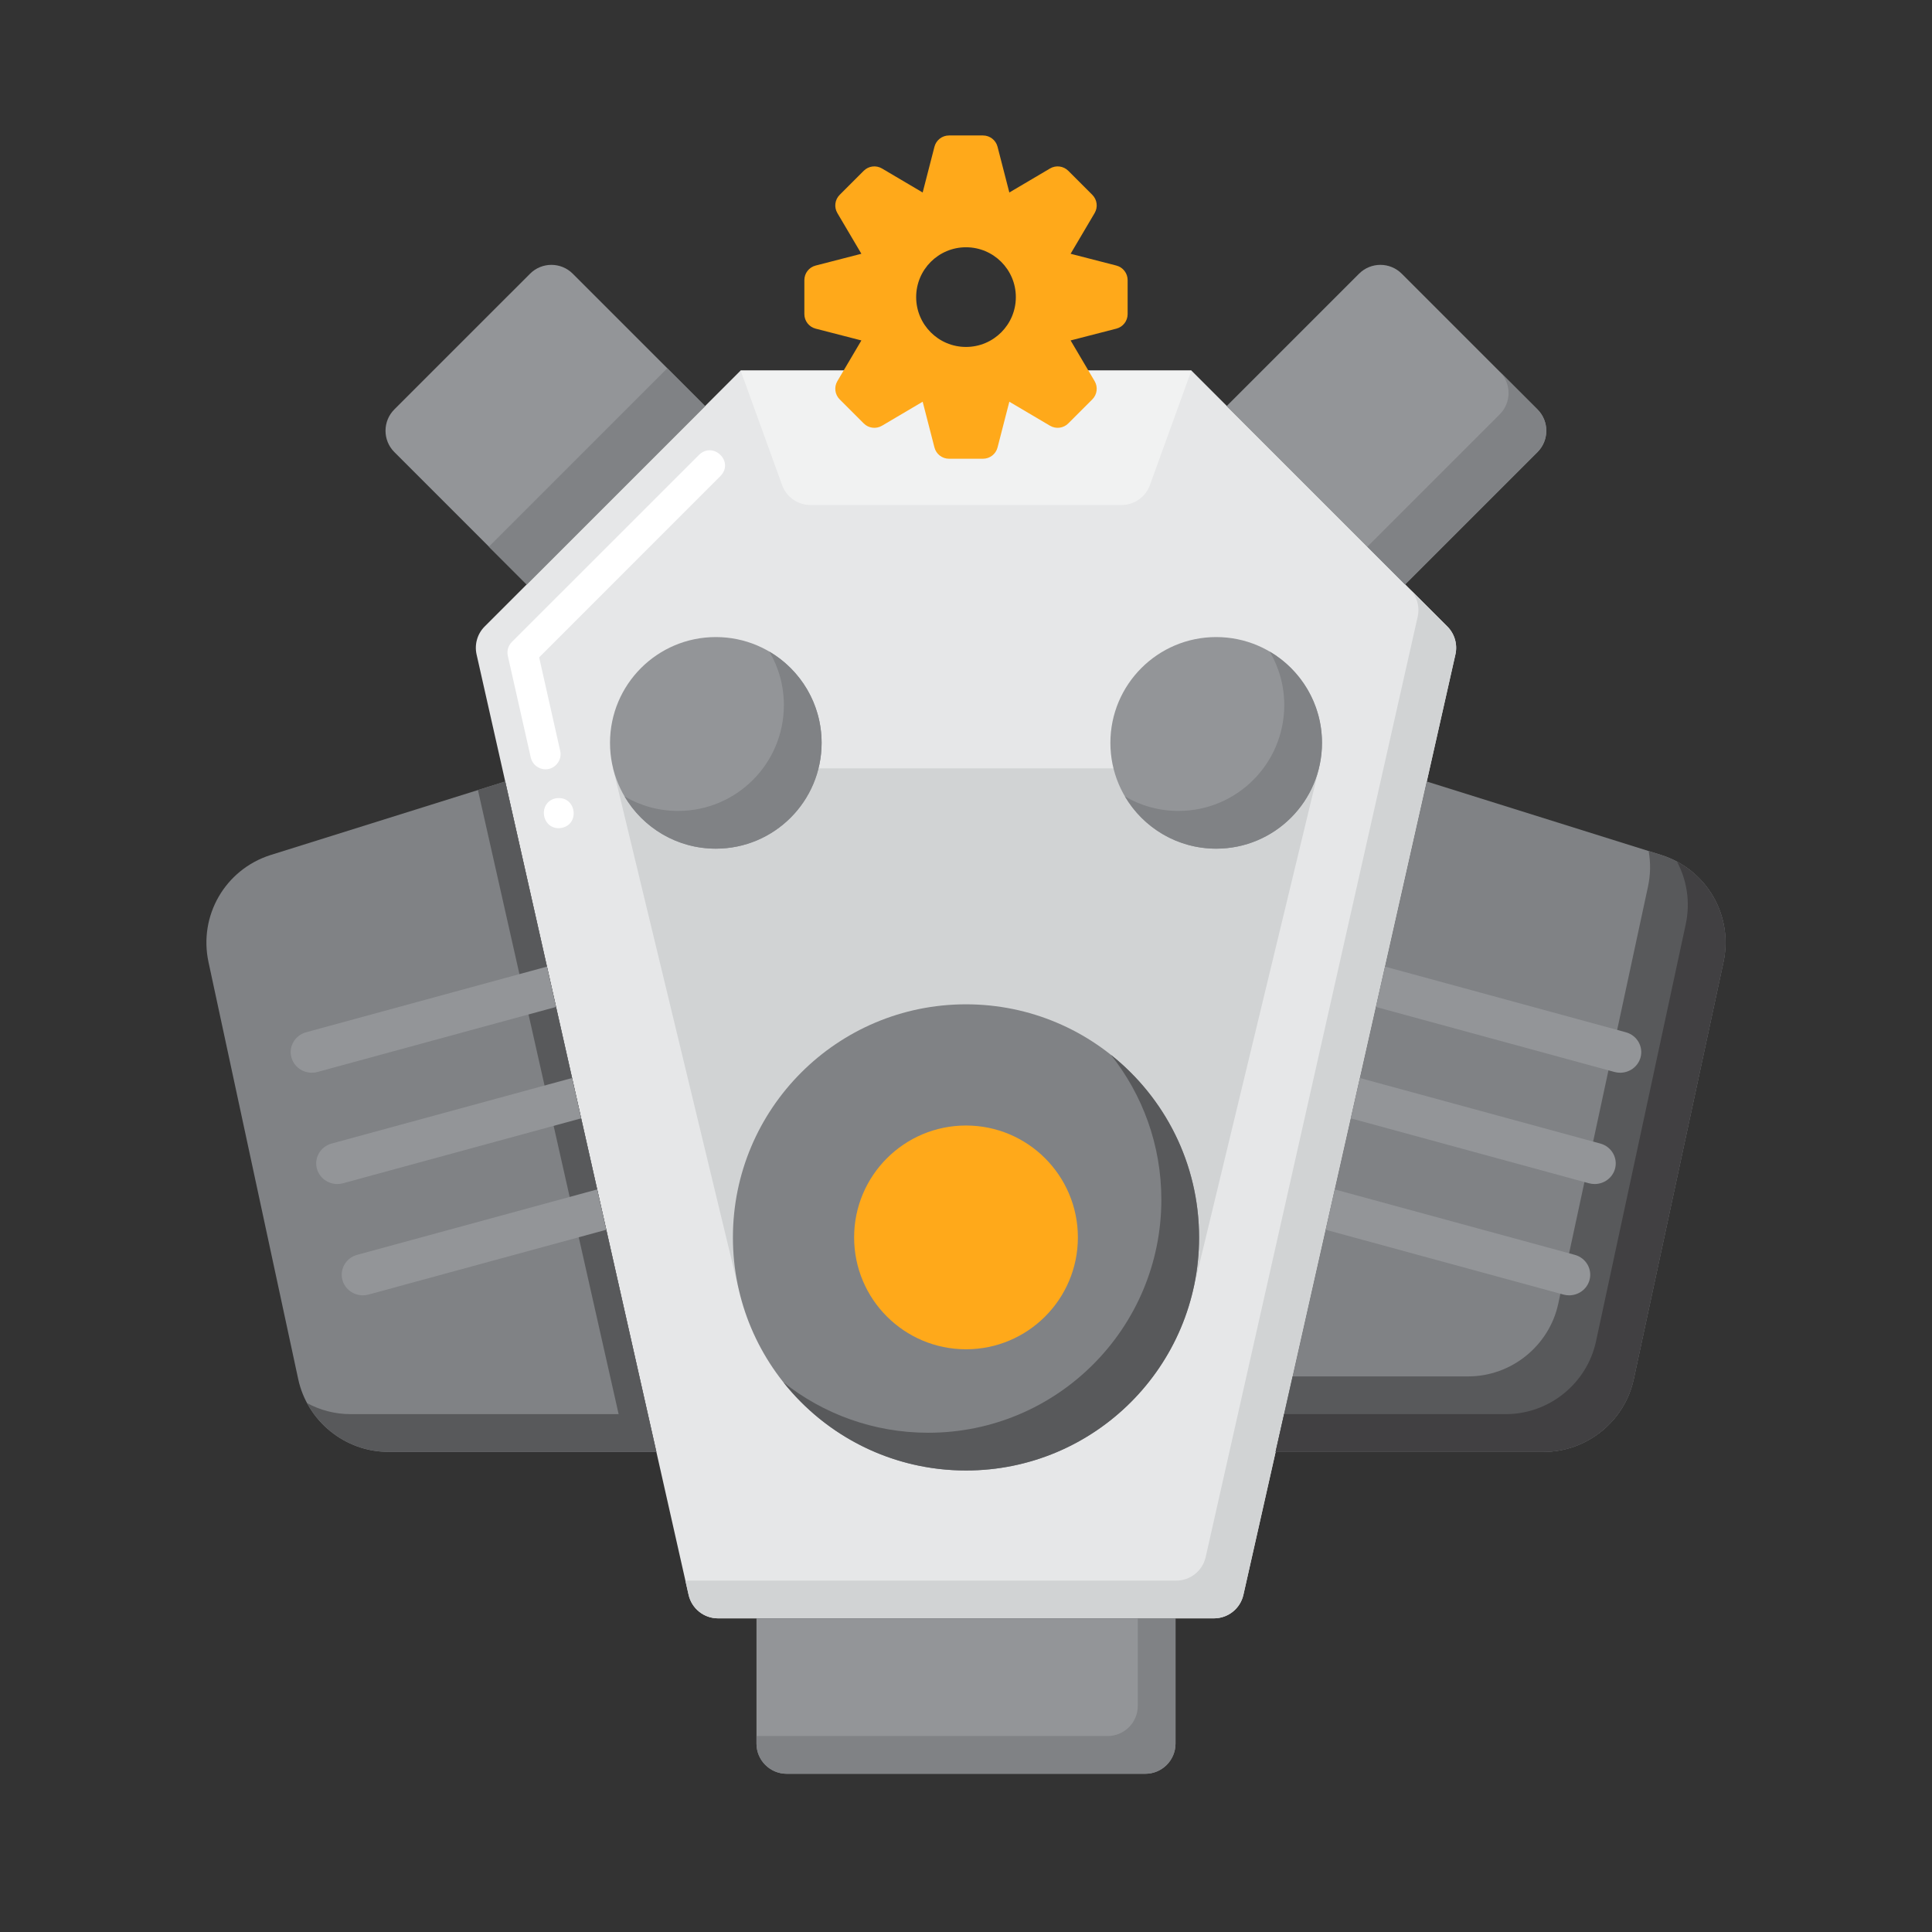 <?xml version="1.0" encoding="utf-8"?>
<!-- Generator: Adobe Illustrator 24.0.0, SVG Export Plug-In . SVG Version: 6.00 Build 0)  -->
<svg version="1.1" id="Layer_1" xmlns="http://www.w3.org/2000/svg" xmlns:xlink="http://www.w3.org/1999/xlink" x="0px" y="0px"
	 viewBox="0 0 256 256" enable-background="new 0 0 256 256" xml:space="preserve">
<rect x="0" y="0" width="256" height="256" fill="#333333" stroke="none"/>
<g>
	<g>
		<g>
			<path fill="#EBE7F2" d="M147.132,104.312h-38.265c-1.381,0-2.5-1.119-2.5-2.5s1.119-2.5,2.5-2.5h38.265
				c1.381,0,2.5,1.119,2.5,2.5S148.513,104.312,147.132,104.312z"/>
		</g>
		<g>
			<path fill="#EBE7F2" d="M169.292,124.085H86.708c-1.381,0-2.5-1.119-2.5-2.5s1.119-2.5,2.5-2.5h82.583c1.381,0,2.5,1.119,2.5,2.5
				S170.672,124.085,169.292,124.085z"/>
		</g>
		<g>
			<path fill="#E6E7E8" d="M98.135,49.098L64.223,83.01c-0.97,0.97-1.375,2.37-1.074,3.708l28.092,124.601
				c0.411,1.824,2.032,3.12,3.902,3.12h65.713c1.87,0,3.491-1.296,3.902-3.12l28.092-124.601c0.302-1.338-0.103-2.738-1.074-3.708
				l-33.912-33.912L98.135,49.098z"/>
		</g>
		<g>
			<path fill="#D1D3D4" d="M191.777,83.01l-5-5c0.97,0.97,1.375,2.37,1.074,3.708l-28.092,124.601
				c-0.411,1.824-2.032,3.12-3.902,3.12H90.818l0.424,1.88c0.411,1.824,2.032,3.12,3.902,3.12h65.713c1.87,0,3.491-1.296,3.902-3.12
				l28.092-124.601C193.152,85.379,192.747,83.98,191.777,83.01z"/>
		</g>
		<g>
			<g>
				<path fill="#939598" d="M93.429,53.804L75.893,36.267c-1.562-1.562-4.095-1.562-5.657,0L52.254,54.248
					c-1.562,1.562-1.562,4.095,0,5.657l17.537,17.537L93.429,53.804z"/>
			</g>
		</g>
		<g>
			
				<rect x="62.395" y="59.587" transform="matrix(0.707 -0.707 0.707 0.707 -21.464 74.427)" fill="#808285" width="33.43" height="7.071"/>
		</g>
		<g>
			<g>
				<path fill="#939598" d="M162.545,53.804l17.537-17.537c1.562-1.562,4.095-1.562,5.657,0l17.982,17.982
					c1.562,1.562,1.562,4.095,0,5.657l-17.537,17.537L162.545,53.804z"/>
			</g>
		</g>
		<g>
			<path fill="#808285" d="M203.72,54.248l-5-5c1.562,1.563,1.562,4.095,0,5.657l-17.537,17.537l5,5l17.537-17.537
				C205.282,58.343,205.282,55.811,203.72,54.248z"/>
		</g>
		<g>
			<g>
				<polygon fill="#D1D3D4" points="174.769,101.811 158.16,170.668 97.84,170.668 81.231,101.811 				"/>
			</g>
		</g>
		<g>
			<circle fill="#808285" cx="128" cy="163.962" r="30.885"/>
		</g>
		<g>
			<path fill="#58595B" d="M147.196,139.767c4.187,5.271,6.689,11.941,6.689,19.195c0,17.057-13.827,30.885-30.885,30.885
				c-7.255,0-13.925-2.502-19.196-6.689c5.658,7.122,14.393,11.689,24.196,11.689c17.057,0,30.885-13.828,30.885-30.885
				C158.885,154.16,154.318,145.424,147.196,139.767z"/>
		</g>
		<g>
			<circle fill="#FFA91A" cx="128" cy="163.962" r="14.825"/>
		</g>
		<g>
			<g>
				<circle fill="#939598" cx="94.849" cy="98.434" r="14.019"/>
			</g>
			<g>
				<path fill="#808285" d="M101.943,86.34c1.223,2.081,1.925,4.506,1.925,7.094c0,7.743-6.277,14.02-14.019,14.02
					c-2.589,0-5.013-0.702-7.094-1.925c2.436,4.144,6.94,6.925,12.094,6.925c7.743,0,14.019-6.277,14.019-14.02
					C108.868,93.28,106.086,88.776,101.943,86.34z"/>
			</g>
			<g>
				<circle fill="#939598" cx="161.151" cy="98.434" r="14.019"/>
			</g>
			<g>
				<path fill="#808285" d="M168.246,86.34c1.223,2.081,1.925,4.506,1.925,7.094c0,7.743-6.277,14.02-14.019,14.02
					c-2.589,0-5.013-0.702-7.094-1.925c2.436,4.144,6.94,6.925,12.094,6.925c7.743,0,14.019-6.277,14.019-14.02
					C175.171,93.28,172.389,88.776,168.246,86.34z"/>
			</g>
		</g>
		<g>
			<path fill="#939598" d="M151.762,235.034h-47.523c-2.209,0-4-1.791-4-4v-16.595h55.523v16.595
				C155.762,233.243,153.971,235.034,151.762,235.034z"/>
		</g>
		<g>
			<path fill="#808285" d="M150.762,214.438v11.596c0,2.209-1.791,4-4,4h-46.523v1c0,2.209,1.791,4,4,4h47.523c2.209,0,4-1.791,4-4
				v-16.596H150.762z"/>
		</g>
		<g>
			<g>
				<g>
					<g>
						<path fill="#808285" d="M66.945,103.553L66.945,103.553l-31.14,9.758c-5.985,1.934-9.499,8.028-8.177,14.176l11.888,55.261
							c1.202,5.582,6.218,9.633,11.927,9.633h35.529L66.945,103.553z"/>
					</g>
				</g>
			</g>
			<g>
				<path fill="#58595B" d="M66.945,103.554l-3.617,1.133l18.644,82.693H46.443c-2.059,0-4.028-0.527-5.76-1.462
					c2.087,3.881,6.202,6.462,10.76,6.462h35.529L66.945,103.554z"/>
			</g>
			<g>
				<g>
					<path fill="#939598" d="M42.068,142.042l31.612-8.617l-1.205-5.344l-31.91,8.698c-1.488,0.405-2.358,1.912-1.943,3.365
						c0.345,1.208,1.469,1.999,2.693,1.999C41.564,142.144,41.817,142.11,42.068,142.042z"/>
				</g>
				<g>
					<path fill="#939598" d="M79.131,157.604l-31.805,8.669c-1.488,0.406-2.358,1.913-1.943,3.366
						c0.345,1.208,1.469,1.999,2.693,1.999c0.249,0,0.502-0.033,0.753-0.101l31.507-8.588L79.131,157.604z"/>
				</g>
				<g>
					<path fill="#939598" d="M45.449,156.789l31.559-8.603l-1.205-5.344l-31.858,8.683c-1.488,0.406-2.358,1.913-1.943,3.366
						c0.345,1.208,1.469,1.999,2.693,1.999C44.945,156.89,45.198,156.857,45.449,156.789z"/>
				</g>
			</g>
		</g>
		<g>
			<g>
				<g>
					<g>
						<path fill="#808285" d="M189.049,103.553L189.049,103.553l31.14,9.758c5.985,1.934,9.499,8.028,8.177,14.176l-11.888,55.261
							c-1.202,5.582-6.218,9.633-11.927,9.633h-35.529L189.049,103.553z"/>
					</g>
				</g>
			</g>
			<g>
				<path fill="#58595B" d="M220.189,113.311l-1.733-0.543c0.27,1.521,0.254,3.118-0.09,4.719l-11.888,55.261
					c-1.202,5.582-6.218,9.632-11.927,9.632h-23.274l-2.255,10h35.529c5.709,0,10.725-4.051,11.927-9.632l11.888-55.261
					C229.689,121.339,226.174,115.245,220.189,113.311z"/>
			</g>
			<g>
				<path fill="#414042" d="M222.212,114.169c1.314,2.463,1.785,5.384,1.154,8.317l-11.888,55.261
					c-1.202,5.582-6.218,9.632-11.927,9.632H170.15l-1.127,5h35.529c5.709,0,10.725-4.051,11.927-9.632l11.888-55.261
					C229.532,122.069,226.94,116.693,222.212,114.169z"/>
			</g>
			<g>
				<g>
					<path fill="#939598" d="M213.926,142.042l-31.612-8.617l1.205-5.344l31.91,8.698c1.488,0.405,2.358,1.912,1.943,3.365
						c-0.345,1.208-1.469,1.999-2.693,1.999C214.43,142.144,214.177,142.11,213.926,142.042z"/>
				</g>
				<g>
					<path fill="#939598" d="M176.863,157.604l31.805,8.669c1.488,0.406,2.358,1.913,1.943,3.366
						c-0.345,1.208-1.469,1.999-2.693,1.999c-0.249,0-0.502-0.033-0.753-0.101l-31.507-8.588L176.863,157.604z"/>
				</g>
				<g>
					<path fill="#939598" d="M210.545,156.789l-31.559-8.603l1.205-5.344l31.858,8.683c1.488,0.406,2.358,1.913,1.943,3.366
						c-0.345,1.208-1.469,1.999-2.693,1.999C211.049,156.89,210.796,156.857,210.545,156.789z"/>
				</g>
			</g>
		</g>
		<g>
			<path fill="#F1F2F2" d="M157.865,49.098H98.135l5.498,15.179c0.573,1.583,2.077,2.638,3.761,2.638h41.214
				c1.684,0,3.187-1.055,3.761-2.638L157.865,49.098z"/>
		</g>
		<g>
			<path fill="#FFA91A" d="M147.927,35.189l-6.066-1.563l3.184-5.395c0.46-0.78,0.333-1.774-0.307-2.414l-3.188-3.187
				c-0.641-0.641-1.634-0.767-2.414-0.307l-5.394,3.184l-1.563-6.066c-0.227-0.877-1.018-1.49-1.925-1.49h-4.508
				c-0.906,0-1.697,0.613-1.925,1.49l-1.563,6.066l-5.394-3.184c-0.781-0.46-1.774-0.334-2.414,0.307l-3.188,3.187
				c-0.641,0.64-0.767,1.634-0.308,2.414l3.184,5.395l-6.066,1.563c-0.877,0.227-1.49,1.018-1.49,1.925v4.508
				c0,0.906,0.613,1.698,1.49,1.925l6.066,1.563l-3.184,5.395c-0.46,0.781-0.333,1.774,0.308,2.415l3.188,3.187
				c0.641,0.64,1.633,0.767,2.414,0.307l5.394-3.184l1.563,6.066c0.227,0.877,1.019,1.489,1.925,1.489h4.508
				c0.906,0,1.697-0.613,1.925-1.489l1.563-6.066l5.394,3.184c0.781,0.459,1.774,0.333,2.414-0.307l3.188-3.187
				c0.641-0.641,0.767-1.634,0.307-2.415l-3.184-5.395l6.066-1.563c0.877-0.227,1.49-1.018,1.49-1.925v-4.508
				C149.417,36.208,148.804,35.416,147.927,35.189z M128,45.972c-3.647,0-6.604-2.957-6.604-6.604s2.957-6.604,6.604-6.604
				s6.604,2.957,6.604,6.604S131.647,45.972,128,45.972z"/>
		</g>
	</g>
	<g>
		<path fill="#FFFFFF" d="M74.04,109.74c-2.352-0.01-2.738-3.421-0.44-3.95C76.484,105.285,76.972,109.611,74.04,109.74z
			 M72.28,101.939c-0.93,0-1.75-0.66-1.95-1.56l-3.04-13.47c-0.15-0.67,0.05-1.36,0.54-1.851l24.82-24.81
			c1.876-1.789,4.666,0.927,2.82,2.819c0,0-24.03,24.04-24.03,24.04L74.23,99.5C74.519,100.724,73.537,101.953,72.28,101.939z"/>
	</g>
</g>
</svg>
